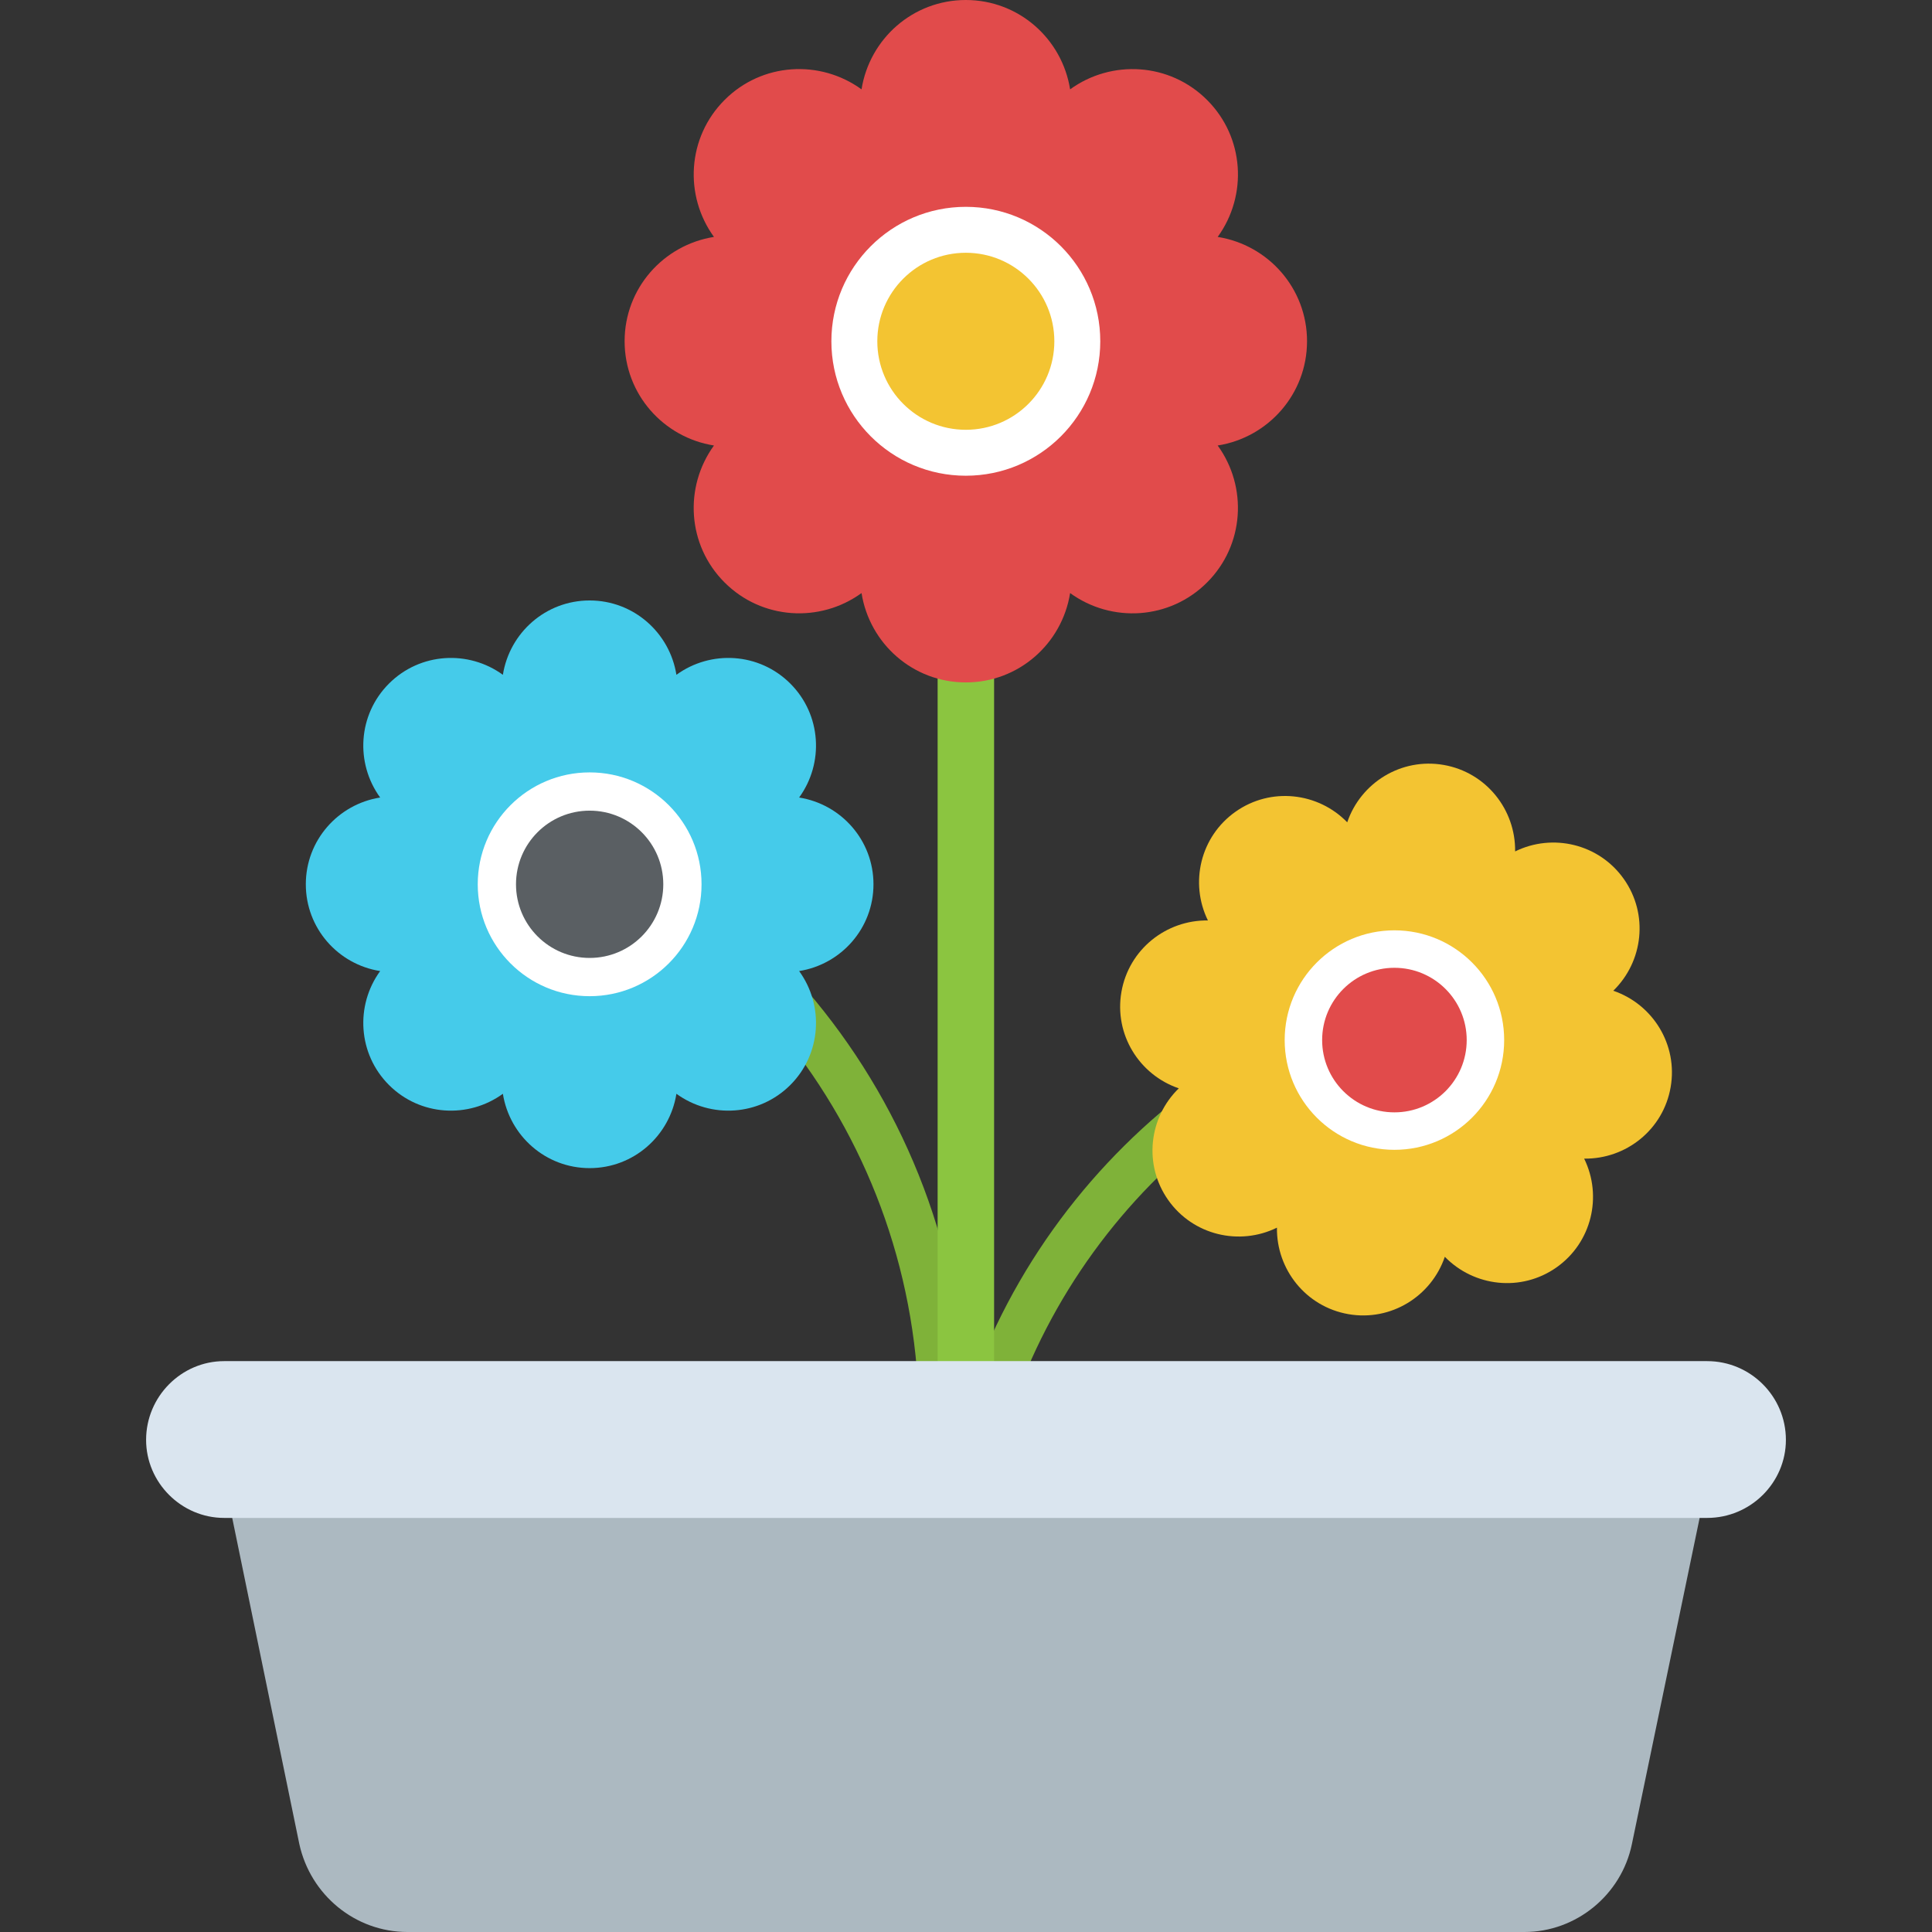 <?xml version="1.0" encoding="iso-8859-1"?>
<!-- Generator: Adobe Illustrator 19.0.0, SVG Export Plug-In . SVG Version: 6.00 Build 0)  -->
<svg version="1.1" id="Capa_1" xmlns="http://www.w3.org/2000/svg" xmlns:xlink="http://www.w3.org/1999/xlink" x="0px" y="0px"
	 viewBox="0 0 442.832 442.832" style="enable-background:new 0 0 442.832 442.832;" xml:space="preserve">
<rect x="0" y="0" width="442.832" height="442.832" fill="#333333" stroke="none"/>
<path style="fill:#7FB239;" d="M107.024,178.544v11.104c59.712,16.496,103.616,71.088,103.616,136.048c3.584,0,7.184,0,10.768,0
	C221.408,254.752,172.736,195.328,107.024,178.544z"/>
<path style="fill:#45CBEA;" d="M70.096,202.688c0-10.08,7.392-18.368,17.04-19.888c-5.744-7.904-5.104-18.992,2.016-26.112
	s18.208-7.76,26.112-2.016c1.536-9.648,9.808-17.04,19.888-17.04s18.352,7.392,19.888,17.04c7.904-5.744,18.992-5.104,26.112,2.016
	c7.12,7.12,7.76,18.208,2.016,26.112c9.648,1.536,17.04,9.808,17.04,19.888s-7.392,18.352-17.04,19.888
	c5.744,7.904,5.104,18.992-2.016,26.112c-7.12,7.12-18.208,7.76-26.112,2.016c-1.536,9.648-9.808,17.04-19.888,17.04
	s-18.352-7.392-19.888-17.04c-7.904,5.744-18.992,5.104-26.112-2.016c-7.12-7.12-7.76-18.208-2.016-26.112
	C77.488,221.056,70.096,212.768,70.096,202.688z"/>
<circle style="fill:#FFFFFF;" cx="135.152" cy="202.688" r="25.648"/>
<circle style="fill:#5A5F63;" cx="135.152" cy="202.688" r="16.88"/>
<path style="fill:#7FB239;" d="M335.984,221.632c-59.68,11.024-109.072,57.872-120.048,121.184c3.472,0.608,6.944,1.2,10.416,1.808
	c9.952-57.472,53.968-100.416,107.712-111.904L335.984,221.632z"/>
<rect x="214.912" y="112.064" style="fill:#8BC540;" width="12.944" height="263.856"/>
<path style="fill:#E14B4B;" d="M299.584,78.208c0-12.112-8.88-22.064-20.48-23.904c6.896-9.504,6.144-22.832-2.432-31.392
	c-8.56-8.56-21.888-9.328-31.392-2.432C243.44,8.88,233.488,0,221.376,0s-22.064,8.88-23.904,20.48
	c-9.504-6.896-22.832-6.144-31.392,2.432c-8.56,8.56-9.328,21.888-2.432,31.392c-11.6,1.84-20.48,11.792-20.48,23.904
	s8.88,22.064,20.48,23.904c-6.896,9.504-6.144,22.832,2.432,31.392c8.56,8.56,21.888,9.328,31.392,2.432
	c1.84,11.6,11.792,20.48,23.904,20.48s22.064-8.88,23.904-20.48c9.504,6.896,22.832,6.144,31.392-2.432
	c8.56-8.56,9.328-21.888,2.432-31.392C290.688,100.288,299.584,90.32,299.584,78.208z"/>
<circle style="fill:#FFFFFF;" cx="221.376" cy="78.224" r="30.816"/>
<g>
	<circle style="fill:#F3C432;" cx="221.376" cy="78.224" r="20.288"/>
	<path style="fill:#F3C432;" d="M382.928,249.184c1.696-9.744-4.08-19.008-13.152-22.096c6.88-6.688,8.128-17.52,2.432-25.6
		c-5.696-8.08-16.32-10.56-24.928-6.336c0.128-9.584-6.64-18.128-16.384-19.824s-19.008,4.08-22.096,13.152
		c-6.688-6.88-17.52-8.128-25.6-2.432c-8.08,5.696-10.56,16.32-6.336,24.928c-9.584-0.128-18.128,6.64-19.824,16.384
		s4.08,19.008,13.152,22.096c-6.88,6.688-8.128,17.52-2.432,25.6c5.696,8.08,16.32,10.56,24.928,6.336
		c-0.128,9.584,6.64,18.128,16.384,19.824s19.008-4.08,22.096-13.152c6.688,6.88,17.52,8.128,25.6,2.432
		c8.08-5.696,10.56-16.32,6.336-24.928C372.704,265.696,381.248,258.928,382.928,249.184z"/>
</g>
<g transform="matrix(0.171 -0.985 0.985 0.171 1.575 35.978)">
	
		<ellipse transform="matrix(-0.171 -0.985 0.985 -0.171 -512.863 264.784)" style="fill:#FFFFFF;" cx="-145.004" cy="348.217" rx="25.168" ry="25.168"/>
	
		<ellipse transform="matrix(-0.171 -0.985 0.985 -0.171 -512.863 264.784)" style="fill:#E14B4B;" cx="-145.004" cy="348.217" rx="16.576" ry="16.576"/>
</g>
<path style="fill:#ACB9C1;" d="M391.328,339.472l-17.28,83.2c-2.4,11.68-12.8,20.16-24.64,20.16h-256c-12,0-22.24-8.48-24.8-20.16
	l-17.12-83.2L391.328,339.472L391.328,339.472z"/>
<path style="fill:#DAE5EF;" d="M409.344,330.032c0,9.808-8.096,17.888-18.048,17.888H51.376c-9.808,0-17.888-8.096-17.888-17.888
	c0-9.952,8.096-18.048,17.888-18.048h339.92C401.248,311.984,409.344,320.08,409.344,330.032z"/>
<g>
</g>
<g>
</g>
<g>
</g>
<g>
</g>
<g>
</g>
<g>
</g>
<g>
</g>
<g>
</g>
<g>
</g>
<g>
</g>
<g>
</g>
<g>
</g>
<g>
</g>
<g>
</g>
<g>
</g>
</svg>
